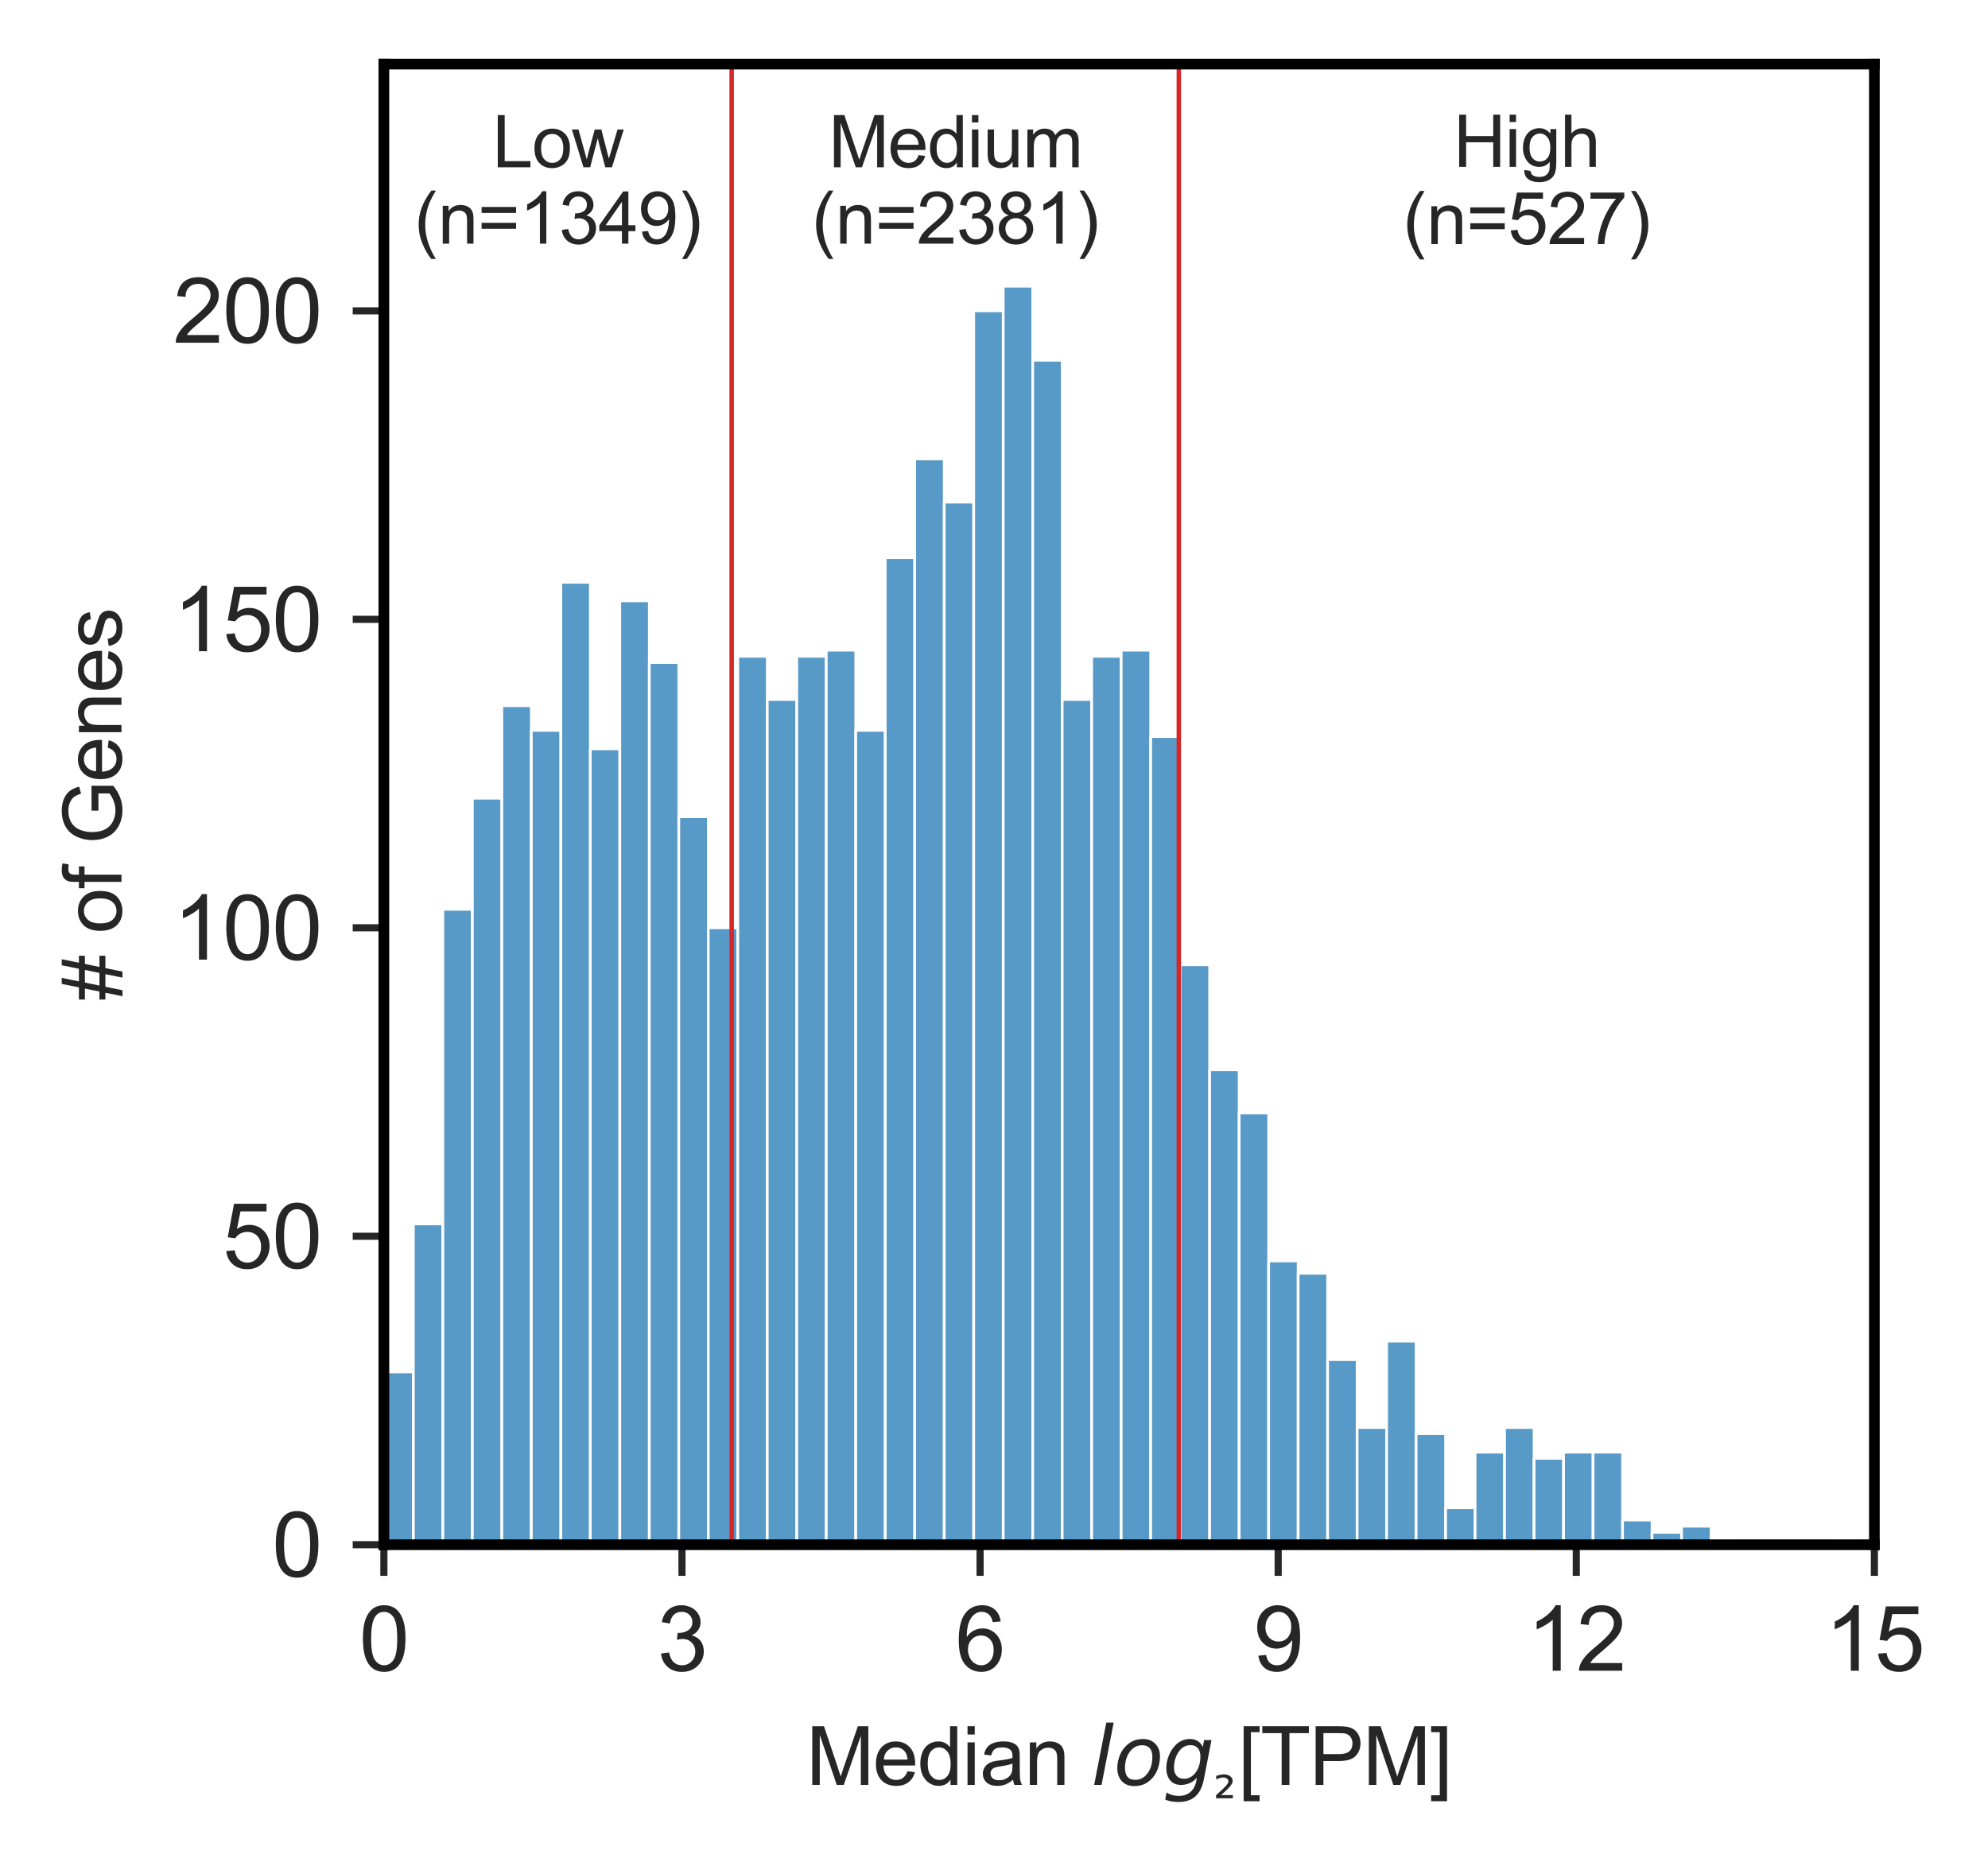 <?xml version="1.0" encoding="utf-8" standalone="no"?>
<!DOCTYPE svg PUBLIC "-//W3C//DTD SVG 1.1//EN"
  "http://www.w3.org/Graphics/SVG/1.1/DTD/svg11.dtd">
<svg xmlns:xlink="http://www.w3.org/1999/xlink" width="223.275pt" height="209.595pt" viewBox="0 0 223.275 209.595" xmlns="http://www.w3.org/2000/svg" version="1.1">
 <defs>
  <style type="text/css">*{stroke-linejoin: round; stroke-linecap: butt}</style>
 </defs>
 <g id="figure_1">
  <g id="patch_1">
   <path d="M 0 209.595 
L 223.275 209.595 
L 223.275 0 
L 0 0 
z
" style="fill: #ffffff"/>
  </g>
  <g id="axes_1">
   <g id="patch_2">
    <path d="M 43.114 173.52 
L 210.514 173.52 
L 210.514 7.2 
L 43.114 7.2 
z
" style="fill: #ffffff"/>
   </g>
   <g id="matplotlib.axis_1">
    <g id="xtick_1">
     <g id="line2d_1">
      <defs>
       <path id="m3f290525c7" d="M 0 0 
L 0 3.5 
" style="stroke: #262626; stroke-width: 0.8"/>
      </defs>
      <g>
       <use xlink:href="#m3f290525c7" x="43.114" y="173.52" style="fill: #262626; stroke: #262626; stroke-width: 0.8"/>
      </g>
     </g>
     <g id="text_1">
      <!-- 0 -->
      <g style="fill: #262626" transform="translate(40.333 187.678) scale(0.1 -0.1)">
       <defs>
        <path id="ArialMT-30" d="M 266 2259 
Q 266 3072 433 3567 
Q 600 4063 929 4331 
Q 1259 4600 1759 4600 
Q 2128 4600 2406 4451 
Q 2684 4303 2865 4023 
Q 3047 3744 3150 3342 
Q 3253 2941 3253 2259 
Q 3253 1453 3087 958 
Q 2922 463 2592 192 
Q 2263 -78 1759 -78 
Q 1097 -78 719 397 
Q 266 969 266 2259 
z
M 844 2259 
Q 844 1131 1108 757 
Q 1372 384 1759 384 
Q 2147 384 2411 759 
Q 2675 1134 2675 2259 
Q 2675 3391 2411 3762 
Q 2147 4134 1753 4134 
Q 1366 4134 1134 3806 
Q 844 3388 844 2259 
z
" transform="scale(0.016)"/>
       </defs>
       <use xlink:href="#ArialMT-30"/>
      </g>
     </g>
    </g>
    <g id="xtick_2">
     <g id="line2d_2">
      <g>
       <use xlink:href="#m3f290525c7" x="76.594" y="173.52" style="fill: #262626; stroke: #262626; stroke-width: 0.8"/>
      </g>
     </g>
     <g id="text_2">
      <!-- 3 -->
      <g style="fill: #262626" transform="translate(73.813 187.678) scale(0.1 -0.1)">
       <defs>
        <path id="ArialMT-33" d="M 269 1209 
L 831 1284 
Q 928 806 1161 595 
Q 1394 384 1728 384 
Q 2125 384 2398 659 
Q 2672 934 2672 1341 
Q 2672 1728 2419 1979 
Q 2166 2231 1775 2231 
Q 1616 2231 1378 2169 
L 1441 2663 
Q 1497 2656 1531 2656 
Q 1891 2656 2178 2843 
Q 2466 3031 2466 3422 
Q 2466 3731 2256 3934 
Q 2047 4138 1716 4138 
Q 1388 4138 1169 3931 
Q 950 3725 888 3313 
L 325 3413 
Q 428 3978 793 4289 
Q 1159 4600 1703 4600 
Q 2078 4600 2393 4439 
Q 2709 4278 2876 4000 
Q 3044 3722 3044 3409 
Q 3044 3113 2884 2869 
Q 2725 2625 2413 2481 
Q 2819 2388 3044 2092 
Q 3269 1797 3269 1353 
Q 3269 753 2831 336 
Q 2394 -81 1725 -81 
Q 1122 -81 723 278 
Q 325 638 269 1209 
z
" transform="scale(0.016)"/>
       </defs>
       <use xlink:href="#ArialMT-33"/>
      </g>
     </g>
    </g>
    <g id="xtick_3">
     <g id="line2d_3">
      <g>
       <use xlink:href="#m3f290525c7" x="110.074" y="173.52" style="fill: #262626; stroke: #262626; stroke-width: 0.8"/>
      </g>
     </g>
     <g id="text_3">
      <!-- 6 -->
      <g style="fill: #262626" transform="translate(107.293 187.678) scale(0.1 -0.1)">
       <defs>
        <path id="ArialMT-36" d="M 3184 3459 
L 2625 3416 
Q 2550 3747 2413 3897 
Q 2184 4138 1850 4138 
Q 1581 4138 1378 3988 
Q 1113 3794 959 3422 
Q 806 3050 800 2363 
Q 1003 2672 1297 2822 
Q 1591 2972 1913 2972 
Q 2475 2972 2870 2558 
Q 3266 2144 3266 1488 
Q 3266 1056 3080 686 
Q 2894 316 2569 119 
Q 2244 -78 1831 -78 
Q 1128 -78 684 439 
Q 241 956 241 2144 
Q 241 3472 731 4075 
Q 1159 4600 1884 4600 
Q 2425 4600 2770 4297 
Q 3116 3994 3184 3459 
z
M 888 1484 
Q 888 1194 1011 928 
Q 1134 663 1356 523 
Q 1578 384 1822 384 
Q 2178 384 2434 671 
Q 2691 959 2691 1453 
Q 2691 1928 2437 2201 
Q 2184 2475 1800 2475 
Q 1419 2475 1153 2201 
Q 888 1928 888 1484 
z
" transform="scale(0.016)"/>
       </defs>
       <use xlink:href="#ArialMT-36"/>
      </g>
     </g>
    </g>
    <g id="xtick_4">
     <g id="line2d_4">
      <g>
       <use xlink:href="#m3f290525c7" x="143.554" y="173.52" style="fill: #262626; stroke: #262626; stroke-width: 0.8"/>
      </g>
     </g>
     <g id="text_4">
      <!-- 9 -->
      <g style="fill: #262626" transform="translate(140.773 187.678) scale(0.1 -0.1)">
       <defs>
        <path id="ArialMT-39" d="M 350 1059 
L 891 1109 
Q 959 728 1153 556 
Q 1347 384 1650 384 
Q 1909 384 2104 503 
Q 2300 622 2425 820 
Q 2550 1019 2634 1356 
Q 2719 1694 2719 2044 
Q 2719 2081 2716 2156 
Q 2547 1888 2255 1720 
Q 1963 1553 1622 1553 
Q 1053 1553 659 1965 
Q 266 2378 266 3053 
Q 266 3750 677 4175 
Q 1088 4600 1706 4600 
Q 2153 4600 2523 4359 
Q 2894 4119 3086 3673 
Q 3278 3228 3278 2384 
Q 3278 1506 3087 986 
Q 2897 466 2520 194 
Q 2144 -78 1638 -78 
Q 1100 -78 759 220 
Q 419 519 350 1059 
z
M 2653 3081 
Q 2653 3566 2395 3850 
Q 2138 4134 1775 4134 
Q 1400 4134 1122 3828 
Q 844 3522 844 3034 
Q 844 2597 1108 2323 
Q 1372 2050 1759 2050 
Q 2150 2050 2401 2323 
Q 2653 2597 2653 3081 
z
" transform="scale(0.016)"/>
       </defs>
       <use xlink:href="#ArialMT-39"/>
      </g>
     </g>
    </g>
    <g id="xtick_5">
     <g id="line2d_5">
      <g>
       <use xlink:href="#m3f290525c7" x="177.034" y="173.52" style="fill: #262626; stroke: #262626; stroke-width: 0.8"/>
      </g>
     </g>
     <g id="text_5">
      <!-- 12 -->
      <g style="fill: #262626" transform="translate(171.473 187.678) scale(0.1 -0.1)">
       <defs>
        <path id="ArialMT-31" d="M 2384 0 
L 1822 0 
L 1822 3584 
Q 1619 3391 1289 3197 
Q 959 3003 697 2906 
L 697 3450 
Q 1169 3672 1522 3987 
Q 1875 4303 2022 4600 
L 2384 4600 
L 2384 0 
z
" transform="scale(0.016)"/>
        <path id="ArialMT-32" d="M 3222 541 
L 3222 0 
L 194 0 
Q 188 203 259 391 
Q 375 700 629 1000 
Q 884 1300 1366 1694 
Q 2113 2306 2375 2664 
Q 2638 3022 2638 3341 
Q 2638 3675 2398 3904 
Q 2159 4134 1775 4134 
Q 1369 4134 1125 3890 
Q 881 3647 878 3216 
L 300 3275 
Q 359 3922 746 4261 
Q 1134 4600 1788 4600 
Q 2447 4600 2831 4234 
Q 3216 3869 3216 3328 
Q 3216 3053 3103 2787 
Q 2991 2522 2730 2228 
Q 2469 1934 1863 1422 
Q 1356 997 1212 845 
Q 1069 694 975 541 
L 3222 541 
z
" transform="scale(0.016)"/>
       </defs>
       <use xlink:href="#ArialMT-31"/>
       <use xlink:href="#ArialMT-32" x="55.615"/>
      </g>
     </g>
    </g>
    <g id="xtick_6">
     <g id="line2d_6">
      <g>
       <use xlink:href="#m3f290525c7" x="210.514" y="173.52" style="fill: #262626; stroke: #262626; stroke-width: 0.8"/>
      </g>
     </g>
     <g id="text_6">
      <!-- 15 -->
      <g style="fill: #262626" transform="translate(204.953 187.678) scale(0.1 -0.1)">
       <defs>
        <path id="ArialMT-35" d="M 266 1200 
L 856 1250 
Q 922 819 1161 601 
Q 1400 384 1738 384 
Q 2144 384 2425 690 
Q 2706 997 2706 1503 
Q 2706 1984 2436 2262 
Q 2166 2541 1728 2541 
Q 1456 2541 1237 2417 
Q 1019 2294 894 2097 
L 366 2166 
L 809 4519 
L 3088 4519 
L 3088 3981 
L 1259 3981 
L 1013 2750 
Q 1425 3038 1878 3038 
Q 2478 3038 2890 2622 
Q 3303 2206 3303 1553 
Q 3303 931 2941 478 
Q 2500 -78 1738 -78 
Q 1113 -78 717 272 
Q 322 622 266 1200 
z
" transform="scale(0.016)"/>
       </defs>
       <use xlink:href="#ArialMT-31"/>
       <use xlink:href="#ArialMT-35" x="55.615"/>
      </g>
     </g>
    </g>
    <g id="text_7">
     <!-- Median $log_{₂}$[TPM] -->
     <g style="fill: #262626" transform="translate(90.544 200.505) scale(0.09 -0.09)">
      <defs>
       <path id="ArialMT-4d" d="M 475 0 
L 475 4581 
L 1388 4581 
L 2472 1338 
Q 2622 884 2691 659 
Q 2769 909 2934 1394 
L 4031 4581 
L 4847 4581 
L 4847 0 
L 4263 0 
L 4263 3834 
L 2931 0 
L 2384 0 
L 1059 3900 
L 1059 0 
L 475 0 
z
" transform="scale(0.016)"/>
       <path id="ArialMT-65" d="M 2694 1069 
L 3275 997 
Q 3138 488 2766 206 
Q 2394 -75 1816 -75 
Q 1088 -75 661 373 
Q 234 822 234 1631 
Q 234 2469 665 2931 
Q 1097 3394 1784 3394 
Q 2450 3394 2872 2941 
Q 3294 2488 3294 1666 
Q 3294 1616 3291 1516 
L 816 1516 
Q 847 969 1125 678 
Q 1403 388 1819 388 
Q 2128 388 2347 550 
Q 2566 713 2694 1069 
z
M 847 1978 
L 2700 1978 
Q 2663 2397 2488 2606 
Q 2219 2931 1791 2931 
Q 1403 2931 1139 2672 
Q 875 2413 847 1978 
z
" transform="scale(0.016)"/>
       <path id="ArialMT-64" d="M 2575 0 
L 2575 419 
Q 2259 -75 1647 -75 
Q 1250 -75 917 144 
Q 584 363 401 755 
Q 219 1147 219 1656 
Q 219 2153 384 2558 
Q 550 2963 881 3178 
Q 1213 3394 1622 3394 
Q 1922 3394 2156 3267 
Q 2391 3141 2538 2938 
L 2538 4581 
L 3097 4581 
L 3097 0 
L 2575 0 
z
M 797 1656 
Q 797 1019 1065 703 
Q 1334 388 1700 388 
Q 2069 388 2326 689 
Q 2584 991 2584 1609 
Q 2584 2291 2321 2609 
Q 2059 2928 1675 2928 
Q 1300 2928 1048 2622 
Q 797 2316 797 1656 
z
" transform="scale(0.016)"/>
       <path id="ArialMT-69" d="M 425 3934 
L 425 4581 
L 988 4581 
L 988 3934 
L 425 3934 
z
M 425 0 
L 425 3319 
L 988 3319 
L 988 0 
L 425 0 
z
" transform="scale(0.016)"/>
       <path id="ArialMT-61" d="M 2588 409 
Q 2275 144 1986 34 
Q 1697 -75 1366 -75 
Q 819 -75 525 192 
Q 231 459 231 875 
Q 231 1119 342 1320 
Q 453 1522 633 1644 
Q 813 1766 1038 1828 
Q 1203 1872 1538 1913 
Q 2219 1994 2541 2106 
Q 2544 2222 2544 2253 
Q 2544 2597 2384 2738 
Q 2169 2928 1744 2928 
Q 1347 2928 1158 2789 
Q 969 2650 878 2297 
L 328 2372 
Q 403 2725 575 2942 
Q 747 3159 1072 3276 
Q 1397 3394 1825 3394 
Q 2250 3394 2515 3294 
Q 2781 3194 2906 3042 
Q 3031 2891 3081 2659 
Q 3109 2516 3109 2141 
L 3109 1391 
Q 3109 606 3145 398 
Q 3181 191 3288 0 
L 2700 0 
Q 2613 175 2588 409 
z
M 2541 1666 
Q 2234 1541 1622 1453 
Q 1275 1403 1131 1340 
Q 988 1278 909 1158 
Q 831 1038 831 891 
Q 831 666 1001 516 
Q 1172 366 1500 366 
Q 1825 366 2078 508 
Q 2331 650 2450 897 
Q 2541 1088 2541 1459 
L 2541 1666 
z
" transform="scale(0.016)"/>
       <path id="ArialMT-6e" d="M 422 0 
L 422 3319 
L 928 3319 
L 928 2847 
Q 1294 3394 1984 3394 
Q 2284 3394 2536 3286 
Q 2788 3178 2913 3003 
Q 3038 2828 3088 2588 
Q 3119 2431 3119 2041 
L 3119 0 
L 2556 0 
L 2556 2019 
Q 2556 2363 2490 2533 
Q 2425 2703 2258 2804 
Q 2091 2906 1866 2906 
Q 1506 2906 1245 2678 
Q 984 2450 984 1813 
L 984 0 
L 422 0 
z
" transform="scale(0.016)"/>
       <path id="ArialMT-20" transform="scale(0.016)"/>
       <path id="DejaVuSans-Oblique-6c" d="M 1172 4863 
L 1747 4863 
L 800 0 
L 225 0 
L 1172 4863 
z
" transform="scale(0.016)"/>
       <path id="DejaVuSans-Oblique-6f" d="M 1625 -91 
Q 1009 -91 651 289 
Q 294 669 294 1325 
Q 294 1706 417 2101 
Q 541 2497 738 2766 
Q 1047 3184 1428 3384 
Q 1809 3584 2291 3584 
Q 2888 3584 3255 3212 
Q 3622 2841 3622 2241 
Q 3622 1825 3500 1412 
Q 3378 1000 3181 728 
Q 2875 309 2494 109 
Q 2113 -91 1625 -91 
z
M 891 1344 
Q 891 869 1089 633 
Q 1288 397 1691 397 
Q 2269 397 2648 901 
Q 3028 1406 3028 2181 
Q 3028 2634 2825 2865 
Q 2622 3097 2228 3097 
Q 1903 3097 1650 2945 
Q 1397 2794 1197 2484 
Q 1050 2253 970 1956 
Q 891 1659 891 1344 
z
" transform="scale(0.016)"/>
       <path id="DejaVuSans-Oblique-67" d="M 3816 3500 
L 3219 434 
Q 3047 -456 2561 -893 
Q 2075 -1331 1253 -1331 
Q 950 -1331 690 -1286 
Q 431 -1241 206 -1147 
L 313 -588 
Q 525 -725 762 -790 
Q 1000 -856 1269 -856 
Q 1816 -856 2167 -557 
Q 2519 -259 2631 300 
L 2681 563 
Q 2441 288 2122 144 
Q 1803 0 1434 0 
Q 903 0 598 351 
Q 294 703 294 1319 
Q 294 1803 478 2267 
Q 663 2731 997 3091 
Q 1219 3328 1514 3456 
Q 1809 3584 2131 3584 
Q 2484 3584 2746 3420 
Q 3009 3256 3138 2956 
L 3238 3500 
L 3816 3500 
z
M 2950 2216 
Q 2950 2641 2750 2872 
Q 2550 3103 2181 3103 
Q 1953 3103 1747 3012 
Q 1541 2922 1394 2759 
Q 1156 2491 1023 2127 
Q 891 1763 891 1375 
Q 891 944 1092 712 
Q 1294 481 1672 481 
Q 2219 481 2584 976 
Q 2950 1472 2950 2216 
z
" transform="scale(0.016)"/>
       <path id="DejaVuSans-2082" d="M 838 332 
L 2163 332 
L 2163 -24 
L 294 -24 
L 294 319 
Q 400 416 597 591 
Q 1672 1544 1672 1838 
Q 1672 2044 1509 2170 
Q 1347 2297 1081 2297 
Q 919 2297 728 2242 
Q 538 2188 313 2079 
L 313 2463 
Q 553 2551 761 2594 
Q 969 2638 1147 2638 
Q 1600 2638 1872 2432 
Q 2144 2226 2144 1888 
Q 2144 1454 1109 566 
Q 934 416 838 332 
z
" transform="scale(0.016)"/>
       <path id="ArialMT-5b" d="M 434 -1272 
L 434 4581 
L 1675 4581 
L 1675 4116 
L 997 4116 
L 997 -806 
L 1675 -806 
L 1675 -1272 
L 434 -1272 
z
" transform="scale(0.016)"/>
       <path id="ArialMT-54" d="M 1659 0 
L 1659 4041 
L 150 4041 
L 150 4581 
L 3781 4581 
L 3781 4041 
L 2266 4041 
L 2266 0 
L 1659 0 
z
" transform="scale(0.016)"/>
       <path id="ArialMT-50" d="M 494 0 
L 494 4581 
L 2222 4581 
Q 2678 4581 2919 4538 
Q 3256 4481 3484 4323 
Q 3713 4166 3852 3881 
Q 3991 3597 3991 3256 
Q 3991 2672 3619 2267 
Q 3247 1863 2275 1863 
L 1100 1863 
L 1100 0 
L 494 0 
z
M 1100 2403 
L 2284 2403 
Q 2872 2403 3119 2622 
Q 3366 2841 3366 3238 
Q 3366 3525 3220 3729 
Q 3075 3934 2838 4000 
Q 2684 4041 2272 4041 
L 1100 4041 
L 1100 2403 
z
" transform="scale(0.016)"/>
       <path id="ArialMT-5d" d="M 1363 -1272 
L 122 -1272 
L 122 -806 
L 800 -806 
L 800 4116 
L 122 4116 
L 122 4581 
L 1363 4581 
L 1363 -1272 
z
" transform="scale(0.016)"/>
      </defs>
      <use xlink:href="#ArialMT-4d" transform="translate(0 0.016)"/>
      <use xlink:href="#ArialMT-65" transform="translate(83.301 0.016)"/>
      <use xlink:href="#ArialMT-64" transform="translate(138.916 0.016)"/>
      <use xlink:href="#ArialMT-69" transform="translate(194.531 0.016)"/>
      <use xlink:href="#ArialMT-61" transform="translate(216.748 0.016)"/>
      <use xlink:href="#ArialMT-6e" transform="translate(272.363 0.016)"/>
      <use xlink:href="#ArialMT-20" transform="translate(327.979 0.016)"/>
      <use xlink:href="#DejaVuSans-Oblique-6c" transform="translate(355.762 0.016)"/>
      <use xlink:href="#DejaVuSans-Oblique-6f" transform="translate(383.545 0.016)"/>
      <use xlink:href="#DejaVuSans-Oblique-67" transform="translate(444.727 0.016)"/>
      <use xlink:href="#DejaVuSans-2082" transform="translate(508.203 -16.391) scale(0.7)"/>
      <use xlink:href="#ArialMT-5b" transform="translate(538.999 0.016)"/>
      <use xlink:href="#ArialMT-54" transform="translate(566.782 0.016)"/>
      <use xlink:href="#ArialMT-50" transform="translate(627.866 0.016)"/>
      <use xlink:href="#ArialMT-4d" transform="translate(694.565 0.016)"/>
      <use xlink:href="#ArialMT-5d" transform="translate(777.866 0.016)"/>
     </g>
    </g>
   </g>
   <g id="matplotlib.axis_2">
    <g id="ytick_1">
     <g id="line2d_7">
      <defs>
       <path id="m90fa092f97" d="M 0 0 
L -3.5 0 
" style="stroke: #262626; stroke-width: 0.8"/>
      </defs>
      <g>
       <use xlink:href="#m90fa092f97" x="43.114" y="173.52" style="fill: #262626; stroke: #262626; stroke-width: 0.8"/>
      </g>
     </g>
     <g id="text_8">
      <!-- 0 -->
      <g style="fill: #262626" transform="translate(30.553 177.099) scale(0.1 -0.1)">
       <use xlink:href="#ArialMT-30"/>
      </g>
     </g>
    </g>
    <g id="ytick_2">
     <g id="line2d_8">
      <g>
       <use xlink:href="#m90fa092f97" x="43.114" y="138.87" style="fill: #262626; stroke: #262626; stroke-width: 0.8"/>
      </g>
     </g>
     <g id="text_9">
      <!-- 50 -->
      <g style="fill: #262626" transform="translate(24.992 142.449) scale(0.1 -0.1)">
       <use xlink:href="#ArialMT-35"/>
       <use xlink:href="#ArialMT-30" x="55.615"/>
      </g>
     </g>
    </g>
    <g id="ytick_3">
     <g id="line2d_9">
      <g>
       <use xlink:href="#m90fa092f97" x="43.114" y="104.22" style="fill: #262626; stroke: #262626; stroke-width: 0.8"/>
      </g>
     </g>
     <g id="text_10">
      <!-- 100 -->
      <g style="fill: #262626" transform="translate(19.431 107.799) scale(0.1 -0.1)">
       <use xlink:href="#ArialMT-31"/>
       <use xlink:href="#ArialMT-30" x="55.615"/>
       <use xlink:href="#ArialMT-30" x="111.23"/>
      </g>
     </g>
    </g>
    <g id="ytick_4">
     <g id="line2d_10">
      <g>
       <use xlink:href="#m90fa092f97" x="43.114" y="69.57" style="fill: #262626; stroke: #262626; stroke-width: 0.8"/>
      </g>
     </g>
     <g id="text_11">
      <!-- 150 -->
      <g style="fill: #262626" transform="translate(19.431 73.149) scale(0.1 -0.1)">
       <use xlink:href="#ArialMT-31"/>
       <use xlink:href="#ArialMT-35" x="55.615"/>
       <use xlink:href="#ArialMT-30" x="111.23"/>
      </g>
     </g>
    </g>
    <g id="ytick_5">
     <g id="line2d_11">
      <g>
       <use xlink:href="#m90fa092f97" x="43.114" y="34.92" style="fill: #262626; stroke: #262626; stroke-width: 0.8"/>
      </g>
     </g>
     <g id="text_12">
      <!-- 200 -->
      <g style="fill: #262626" transform="translate(19.431 38.499) scale(0.1 -0.1)">
       <use xlink:href="#ArialMT-32"/>
       <use xlink:href="#ArialMT-30" x="55.615"/>
       <use xlink:href="#ArialMT-30" x="111.23"/>
      </g>
     </g>
    </g>
    <g id="text_13">
     <!-- # of Genes -->
     <g style="fill: #262626" transform="translate(13.642 112.373) rotate(-90) scale(0.09 -0.09)">
      <defs>
       <path id="ArialMT-23" d="M 322 -78 
L 594 1253 
L 66 1253 
L 66 1719 
L 688 1719 
L 919 2853 
L 66 2853 
L 66 3319 
L 1013 3319 
L 1284 4659 
L 1753 4659 
L 1481 3319 
L 2466 3319 
L 2738 4659 
L 3209 4659 
L 2938 3319 
L 3478 3319 
L 3478 2853 
L 2844 2853 
L 2609 1719 
L 3478 1719 
L 3478 1253 
L 2516 1253 
L 2244 -78 
L 1775 -78 
L 2044 1253 
L 1063 1253 
L 791 -78 
L 322 -78 
z
M 1156 1719 
L 2138 1719 
L 2372 2853 
L 1388 2853 
L 1156 1719 
z
" transform="scale(0.016)"/>
       <path id="ArialMT-6f" d="M 213 1659 
Q 213 2581 725 3025 
Q 1153 3394 1769 3394 
Q 2453 3394 2887 2945 
Q 3322 2497 3322 1706 
Q 3322 1066 3130 698 
Q 2938 331 2570 128 
Q 2203 -75 1769 -75 
Q 1072 -75 642 372 
Q 213 819 213 1659 
z
M 791 1659 
Q 791 1022 1069 705 
Q 1347 388 1769 388 
Q 2188 388 2466 706 
Q 2744 1025 2744 1678 
Q 2744 2294 2464 2611 
Q 2184 2928 1769 2928 
Q 1347 2928 1069 2612 
Q 791 2297 791 1659 
z
" transform="scale(0.016)"/>
       <path id="ArialMT-66" d="M 556 0 
L 556 2881 
L 59 2881 
L 59 3319 
L 556 3319 
L 556 3672 
Q 556 4006 616 4169 
Q 697 4388 901 4523 
Q 1106 4659 1475 4659 
Q 1713 4659 2000 4603 
L 1916 4113 
Q 1741 4144 1584 4144 
Q 1328 4144 1222 4034 
Q 1116 3925 1116 3625 
L 1116 3319 
L 1763 3319 
L 1763 2881 
L 1116 2881 
L 1116 0 
L 556 0 
z
" transform="scale(0.016)"/>
       <path id="ArialMT-47" d="M 2638 1797 
L 2638 2334 
L 4578 2338 
L 4578 638 
Q 4131 281 3656 101 
Q 3181 -78 2681 -78 
Q 2006 -78 1454 211 
Q 903 500 622 1047 
Q 341 1594 341 2269 
Q 341 2938 620 3517 
Q 900 4097 1425 4378 
Q 1950 4659 2634 4659 
Q 3131 4659 3532 4498 
Q 3934 4338 4162 4050 
Q 4391 3763 4509 3300 
L 3963 3150 
Q 3859 3500 3706 3700 
Q 3553 3900 3268 4020 
Q 2984 4141 2638 4141 
Q 2222 4141 1919 4014 
Q 1616 3888 1430 3681 
Q 1244 3475 1141 3228 
Q 966 2803 966 2306 
Q 966 1694 1177 1281 
Q 1388 869 1791 669 
Q 2194 469 2647 469 
Q 3041 469 3416 620 
Q 3791 772 3984 944 
L 3984 1797 
L 2638 1797 
z
" transform="scale(0.016)"/>
       <path id="ArialMT-73" d="M 197 991 
L 753 1078 
Q 800 744 1014 566 
Q 1228 388 1613 388 
Q 2000 388 2187 545 
Q 2375 703 2375 916 
Q 2375 1106 2209 1216 
Q 2094 1291 1634 1406 
Q 1016 1563 777 1677 
Q 538 1791 414 1992 
Q 291 2194 291 2438 
Q 291 2659 392 2848 
Q 494 3038 669 3163 
Q 800 3259 1026 3326 
Q 1253 3394 1513 3394 
Q 1903 3394 2198 3281 
Q 2494 3169 2634 2976 
Q 2775 2784 2828 2463 
L 2278 2388 
Q 2241 2644 2061 2787 
Q 1881 2931 1553 2931 
Q 1166 2931 1000 2803 
Q 834 2675 834 2503 
Q 834 2394 903 2306 
Q 972 2216 1119 2156 
Q 1203 2125 1616 2013 
Q 2213 1853 2448 1751 
Q 2684 1650 2818 1456 
Q 2953 1263 2953 975 
Q 2953 694 2789 445 
Q 2625 197 2315 61 
Q 2006 -75 1616 -75 
Q 969 -75 630 194 
Q 291 463 197 991 
z
" transform="scale(0.016)"/>
      </defs>
      <use xlink:href="#ArialMT-23"/>
      <use xlink:href="#ArialMT-20" x="55.615"/>
      <use xlink:href="#ArialMT-6f" x="83.398"/>
      <use xlink:href="#ArialMT-66" x="139.014"/>
      <use xlink:href="#ArialMT-20" x="166.797"/>
      <use xlink:href="#ArialMT-47" x="194.58"/>
      <use xlink:href="#ArialMT-65" x="272.363"/>
      <use xlink:href="#ArialMT-6e" x="327.979"/>
      <use xlink:href="#ArialMT-65" x="383.594"/>
      <use xlink:href="#ArialMT-73" x="439.209"/>
     </g>
    </g>
   </g>
   <g id="patch_3">
    <path d="M 43.114 173.52 
L 46.426 173.52 
L 46.426 154.116 
L 43.114 154.116 
z
" clip-path="url(#p1048b655ce)" style="fill: #1f77b4; fill-opacity: 0.75; stroke: #ffffff; stroke-width: 0.304; stroke-linejoin: miter"/>
   </g>
   <g id="patch_4">
    <path d="M 46.426 173.52 
L 49.738 173.52 
L 49.738 137.484 
L 46.426 137.484 
z
" clip-path="url(#p1048b655ce)" style="fill: #1f77b4; fill-opacity: 0.75; stroke: #ffffff; stroke-width: 0.304; stroke-linejoin: miter"/>
   </g>
   <g id="patch_5">
    <path d="M 49.738 173.52 
L 53.051 173.52 
L 53.051 102.141 
L 49.738 102.141 
z
" clip-path="url(#p1048b655ce)" style="fill: #1f77b4; fill-opacity: 0.75; stroke: #ffffff; stroke-width: 0.304; stroke-linejoin: miter"/>
   </g>
   <g id="patch_6">
    <path d="M 53.051 173.52 
L 56.363 173.52 
L 56.363 89.667 
L 53.051 89.667 
z
" clip-path="url(#p1048b655ce)" style="fill: #1f77b4; fill-opacity: 0.75; stroke: #ffffff; stroke-width: 0.304; stroke-linejoin: miter"/>
   </g>
   <g id="patch_7">
    <path d="M 56.363 173.52 
L 59.675 173.52 
L 59.675 79.272 
L 56.363 79.272 
z
" clip-path="url(#p1048b655ce)" style="fill: #1f77b4; fill-opacity: 0.75; stroke: #ffffff; stroke-width: 0.304; stroke-linejoin: miter"/>
   </g>
   <g id="patch_8">
    <path d="M 59.675 173.52 
L 62.988 173.52 
L 62.988 82.044 
L 59.675 82.044 
z
" clip-path="url(#p1048b655ce)" style="fill: #1f77b4; fill-opacity: 0.75; stroke: #ffffff; stroke-width: 0.304; stroke-linejoin: miter"/>
   </g>
   <g id="patch_9">
    <path d="M 62.988 173.52 
L 66.3 173.52 
L 66.3 65.412 
L 62.988 65.412 
z
" clip-path="url(#p1048b655ce)" style="fill: #1f77b4; fill-opacity: 0.75; stroke: #ffffff; stroke-width: 0.304; stroke-linejoin: miter"/>
   </g>
   <g id="patch_10">
    <path d="M 66.3 173.52 
L 69.612 173.52 
L 69.612 84.123 
L 66.3 84.123 
z
" clip-path="url(#p1048b655ce)" style="fill: #1f77b4; fill-opacity: 0.75; stroke: #ffffff; stroke-width: 0.304; stroke-linejoin: miter"/>
   </g>
   <g id="patch_11">
    <path d="M 69.612 173.52 
L 72.925 173.52 
L 72.925 67.491 
L 69.612 67.491 
z
" clip-path="url(#p1048b655ce)" style="fill: #1f77b4; fill-opacity: 0.75; stroke: #ffffff; stroke-width: 0.304; stroke-linejoin: miter"/>
   </g>
   <g id="patch_12">
    <path d="M 72.925 173.52 
L 76.237 173.52 
L 76.237 74.421 
L 72.925 74.421 
z
" clip-path="url(#p1048b655ce)" style="fill: #1f77b4; fill-opacity: 0.75; stroke: #ffffff; stroke-width: 0.304; stroke-linejoin: miter"/>
   </g>
   <g id="patch_13">
    <path d="M 76.237 173.52 
L 79.549 173.52 
L 79.549 91.746 
L 76.237 91.746 
z
" clip-path="url(#p1048b655ce)" style="fill: #1f77b4; fill-opacity: 0.75; stroke: #ffffff; stroke-width: 0.304; stroke-linejoin: miter"/>
   </g>
   <g id="patch_14">
    <path d="M 79.549 173.52 
L 82.862 173.52 
L 82.862 104.22 
L 79.549 104.22 
z
" clip-path="url(#p1048b655ce)" style="fill: #1f77b4; fill-opacity: 0.75; stroke: #ffffff; stroke-width: 0.304; stroke-linejoin: miter"/>
   </g>
   <g id="patch_15">
    <path d="M 82.862 173.52 
L 86.174 173.52 
L 86.174 73.728 
L 82.862 73.728 
z
" clip-path="url(#p1048b655ce)" style="fill: #1f77b4; fill-opacity: 0.75; stroke: #ffffff; stroke-width: 0.304; stroke-linejoin: miter"/>
   </g>
   <g id="patch_16">
    <path d="M 86.174 173.52 
L 89.486 173.52 
L 89.486 78.579 
L 86.174 78.579 
z
" clip-path="url(#p1048b655ce)" style="fill: #1f77b4; fill-opacity: 0.75; stroke: #ffffff; stroke-width: 0.304; stroke-linejoin: miter"/>
   </g>
   <g id="patch_17">
    <path d="M 89.486 173.52 
L 92.799 173.52 
L 92.799 73.728 
L 89.486 73.728 
z
" clip-path="url(#p1048b655ce)" style="fill: #1f77b4; fill-opacity: 0.75; stroke: #ffffff; stroke-width: 0.304; stroke-linejoin: miter"/>
   </g>
   <g id="patch_18">
    <path d="M 92.799 173.52 
L 96.111 173.52 
L 96.111 73.035 
L 92.799 73.035 
z
" clip-path="url(#p1048b655ce)" style="fill: #1f77b4; fill-opacity: 0.75; stroke: #ffffff; stroke-width: 0.304; stroke-linejoin: miter"/>
   </g>
   <g id="patch_19">
    <path d="M 96.111 173.52 
L 99.423 173.52 
L 99.423 82.044 
L 96.111 82.044 
z
" clip-path="url(#p1048b655ce)" style="fill: #1f77b4; fill-opacity: 0.75; stroke: #ffffff; stroke-width: 0.304; stroke-linejoin: miter"/>
   </g>
   <g id="patch_20">
    <path d="M 99.423 173.52 
L 102.736 173.52 
L 102.736 62.64 
L 99.423 62.64 
z
" clip-path="url(#p1048b655ce)" style="fill: #1f77b4; fill-opacity: 0.75; stroke: #ffffff; stroke-width: 0.304; stroke-linejoin: miter"/>
   </g>
   <g id="patch_21">
    <path d="M 102.736 173.52 
L 106.048 173.52 
L 106.048 51.552 
L 102.736 51.552 
z
" clip-path="url(#p1048b655ce)" style="fill: #1f77b4; fill-opacity: 0.75; stroke: #ffffff; stroke-width: 0.304; stroke-linejoin: miter"/>
   </g>
   <g id="patch_22">
    <path d="M 106.048 173.52 
L 109.36 173.52 
L 109.36 56.403 
L 106.048 56.403 
z
" clip-path="url(#p1048b655ce)" style="fill: #1f77b4; fill-opacity: 0.75; stroke: #ffffff; stroke-width: 0.304; stroke-linejoin: miter"/>
   </g>
   <g id="patch_23">
    <path d="M 109.36 173.52 
L 112.673 173.52 
L 112.673 34.92 
L 109.36 34.92 
z
" clip-path="url(#p1048b655ce)" style="fill: #1f77b4; fill-opacity: 0.75; stroke: #ffffff; stroke-width: 0.304; stroke-linejoin: miter"/>
   </g>
   <g id="patch_24">
    <path d="M 112.673 173.52 
L 115.985 173.52 
L 115.985 32.148 
L 112.673 32.148 
z
" clip-path="url(#p1048b655ce)" style="fill: #1f77b4; fill-opacity: 0.75; stroke: #ffffff; stroke-width: 0.304; stroke-linejoin: miter"/>
   </g>
   <g id="patch_25">
    <path d="M 115.985 173.52 
L 119.297 173.52 
L 119.297 40.464 
L 115.985 40.464 
z
" clip-path="url(#p1048b655ce)" style="fill: #1f77b4; fill-opacity: 0.75; stroke: #ffffff; stroke-width: 0.304; stroke-linejoin: miter"/>
   </g>
   <g id="patch_26">
    <path d="M 119.297 173.52 
L 122.61 173.52 
L 122.61 78.579 
L 119.297 78.579 
z
" clip-path="url(#p1048b655ce)" style="fill: #1f77b4; fill-opacity: 0.75; stroke: #ffffff; stroke-width: 0.304; stroke-linejoin: miter"/>
   </g>
   <g id="patch_27">
    <path d="M 122.61 173.52 
L 125.922 173.52 
L 125.922 73.728 
L 122.61 73.728 
z
" clip-path="url(#p1048b655ce)" style="fill: #1f77b4; fill-opacity: 0.75; stroke: #ffffff; stroke-width: 0.304; stroke-linejoin: miter"/>
   </g>
   <g id="patch_28">
    <path d="M 125.922 173.52 
L 129.234 173.52 
L 129.234 73.035 
L 125.922 73.035 
z
" clip-path="url(#p1048b655ce)" style="fill: #1f77b4; fill-opacity: 0.75; stroke: #ffffff; stroke-width: 0.304; stroke-linejoin: miter"/>
   </g>
   <g id="patch_29">
    <path d="M 129.234 173.52 
L 132.547 173.52 
L 132.547 82.737 
L 129.234 82.737 
z
" clip-path="url(#p1048b655ce)" style="fill: #1f77b4; fill-opacity: 0.75; stroke: #ffffff; stroke-width: 0.304; stroke-linejoin: miter"/>
   </g>
   <g id="patch_30">
    <path d="M 132.547 173.52 
L 135.859 173.52 
L 135.859 108.378 
L 132.547 108.378 
z
" clip-path="url(#p1048b655ce)" style="fill: #1f77b4; fill-opacity: 0.75; stroke: #ffffff; stroke-width: 0.304; stroke-linejoin: miter"/>
   </g>
   <g id="patch_31">
    <path d="M 135.859 173.52 
L 139.171 173.52 
L 139.171 120.159 
L 135.859 120.159 
z
" clip-path="url(#p1048b655ce)" style="fill: #1f77b4; fill-opacity: 0.75; stroke: #ffffff; stroke-width: 0.304; stroke-linejoin: miter"/>
   </g>
   <g id="patch_32">
    <path d="M 139.171 173.52 
L 142.484 173.52 
L 142.484 125.01 
L 139.171 125.01 
z
" clip-path="url(#p1048b655ce)" style="fill: #1f77b4; fill-opacity: 0.75; stroke: #ffffff; stroke-width: 0.304; stroke-linejoin: miter"/>
   </g>
   <g id="patch_33">
    <path d="M 142.484 173.52 
L 145.796 173.52 
L 145.796 141.642 
L 142.484 141.642 
z
" clip-path="url(#p1048b655ce)" style="fill: #1f77b4; fill-opacity: 0.75; stroke: #ffffff; stroke-width: 0.304; stroke-linejoin: miter"/>
   </g>
   <g id="patch_34">
    <path d="M 145.796 173.52 
L 149.108 173.52 
L 149.108 143.028 
L 145.796 143.028 
z
" clip-path="url(#p1048b655ce)" style="fill: #1f77b4; fill-opacity: 0.75; stroke: #ffffff; stroke-width: 0.304; stroke-linejoin: miter"/>
   </g>
   <g id="patch_35">
    <path d="M 149.108 173.52 
L 152.421 173.52 
L 152.421 152.73 
L 149.108 152.73 
z
" clip-path="url(#p1048b655ce)" style="fill: #1f77b4; fill-opacity: 0.75; stroke: #ffffff; stroke-width: 0.304; stroke-linejoin: miter"/>
   </g>
   <g id="patch_36">
    <path d="M 152.421 173.52 
L 155.733 173.52 
L 155.733 160.353 
L 152.421 160.353 
z
" clip-path="url(#p1048b655ce)" style="fill: #1f77b4; fill-opacity: 0.75; stroke: #ffffff; stroke-width: 0.304; stroke-linejoin: miter"/>
   </g>
   <g id="patch_37">
    <path d="M 155.733 173.52 
L 159.045 173.52 
L 159.045 150.651 
L 155.733 150.651 
z
" clip-path="url(#p1048b655ce)" style="fill: #1f77b4; fill-opacity: 0.75; stroke: #ffffff; stroke-width: 0.304; stroke-linejoin: miter"/>
   </g>
   <g id="patch_38">
    <path d="M 159.045 173.52 
L 162.358 173.52 
L 162.358 161.046 
L 159.045 161.046 
z
" clip-path="url(#p1048b655ce)" style="fill: #1f77b4; fill-opacity: 0.75; stroke: #ffffff; stroke-width: 0.304; stroke-linejoin: miter"/>
   </g>
   <g id="patch_39">
    <path d="M 162.358 173.52 
L 165.67 173.52 
L 165.67 169.362 
L 162.358 169.362 
z
" clip-path="url(#p1048b655ce)" style="fill: #1f77b4; fill-opacity: 0.75; stroke: #ffffff; stroke-width: 0.304; stroke-linejoin: miter"/>
   </g>
   <g id="patch_40">
    <path d="M 165.67 173.52 
L 168.982 173.52 
L 168.982 163.125 
L 165.67 163.125 
z
" clip-path="url(#p1048b655ce)" style="fill: #1f77b4; fill-opacity: 0.75; stroke: #ffffff; stroke-width: 0.304; stroke-linejoin: miter"/>
   </g>
   <g id="patch_41">
    <path d="M 168.982 173.52 
L 172.295 173.52 
L 172.295 160.353 
L 168.982 160.353 
z
" clip-path="url(#p1048b655ce)" style="fill: #1f77b4; fill-opacity: 0.75; stroke: #ffffff; stroke-width: 0.304; stroke-linejoin: miter"/>
   </g>
   <g id="patch_42">
    <path d="M 172.295 173.52 
L 175.607 173.52 
L 175.607 163.818 
L 172.295 163.818 
z
" clip-path="url(#p1048b655ce)" style="fill: #1f77b4; fill-opacity: 0.75; stroke: #ffffff; stroke-width: 0.304; stroke-linejoin: miter"/>
   </g>
   <g id="patch_43">
    <path d="M 175.607 173.52 
L 178.919 173.52 
L 178.919 163.125 
L 175.607 163.125 
z
" clip-path="url(#p1048b655ce)" style="fill: #1f77b4; fill-opacity: 0.75; stroke: #ffffff; stroke-width: 0.304; stroke-linejoin: miter"/>
   </g>
   <g id="patch_44">
    <path d="M 178.919 173.52 
L 182.232 173.52 
L 182.232 163.125 
L 178.919 163.125 
z
" clip-path="url(#p1048b655ce)" style="fill: #1f77b4; fill-opacity: 0.75; stroke: #ffffff; stroke-width: 0.304; stroke-linejoin: miter"/>
   </g>
   <g id="patch_45">
    <path d="M 182.232 173.52 
L 185.544 173.52 
L 185.544 170.748 
L 182.232 170.748 
z
" clip-path="url(#p1048b655ce)" style="fill: #1f77b4; fill-opacity: 0.75; stroke: #ffffff; stroke-width: 0.304; stroke-linejoin: miter"/>
   </g>
   <g id="patch_46">
    <path d="M 185.544 173.52 
L 188.856 173.52 
L 188.856 172.134 
L 185.544 172.134 
z
" clip-path="url(#p1048b655ce)" style="fill: #1f77b4; fill-opacity: 0.75; stroke: #ffffff; stroke-width: 0.304; stroke-linejoin: miter"/>
   </g>
   <g id="patch_47">
    <path d="M 188.856 173.52 
L 192.169 173.52 
L 192.169 171.441 
L 188.856 171.441 
z
" clip-path="url(#p1048b655ce)" style="fill: #1f77b4; fill-opacity: 0.75; stroke: #ffffff; stroke-width: 0.304; stroke-linejoin: miter"/>
   </g>
   <g id="patch_48">
    <path d="M 192.169 173.52 
L 195.481 173.52 
L 195.481 172.827 
L 192.169 172.827 
z
" clip-path="url(#p1048b655ce)" style="fill: #1f77b4; fill-opacity: 0.75; stroke: #ffffff; stroke-width: 0.304; stroke-linejoin: miter"/>
   </g>
   <g id="patch_49">
    <path d="M 195.481 173.52 
L 198.793 173.52 
L 198.793 173.52 
L 195.481 173.52 
z
" clip-path="url(#p1048b655ce)" style="fill: #1f77b4; fill-opacity: 0.75; stroke: #ffffff; stroke-width: 0.304; stroke-linejoin: miter"/>
   </g>
   <g id="patch_50">
    <path d="M 198.793 173.52 
L 202.106 173.52 
L 202.106 173.52 
L 198.793 173.52 
z
" clip-path="url(#p1048b655ce)" style="fill: #1f77b4; fill-opacity: 0.75; stroke: #ffffff; stroke-width: 0.304; stroke-linejoin: miter"/>
   </g>
   <g id="patch_51">
    <path d="M 202.106 173.52 
L 205.418 173.52 
L 205.418 173.52 
L 202.106 173.52 
z
" clip-path="url(#p1048b655ce)" style="fill: #1f77b4; fill-opacity: 0.75; stroke: #ffffff; stroke-width: 0.304; stroke-linejoin: miter"/>
   </g>
   <g id="patch_52">
    <path d="M 205.418 173.52 
L 208.73 173.52 
L 208.73 172.827 
L 205.418 172.827 
z
" clip-path="url(#p1048b655ce)" style="fill: #1f77b4; fill-opacity: 0.75; stroke: #ffffff; stroke-width: 0.304; stroke-linejoin: miter"/>
   </g>
   <g id="line2d_12">
    <path d="M 82.174 173.52 
L 82.174 7.2 
" clip-path="url(#p1048b655ce)" style="fill: none; stroke: #d62728; stroke-width: 0.5; stroke-linecap: round"/>
   </g>
   <g id="line2d_13">
    <path d="M 132.394 173.52 
L 132.394 7.2 
" clip-path="url(#p1048b655ce)" style="fill: none; stroke: #d62728; stroke-width: 0.5; stroke-linecap: round"/>
   </g>
   <g id="patch_53">
    <path d="M 43.114 173.52 
L 43.114 7.2 
" style="fill: none; stroke: #000000; stroke-width: 1.2; stroke-linejoin: miter; stroke-linecap: square"/>
   </g>
   <g id="patch_54">
    <path d="M 210.514 173.52 
L 210.514 7.2 
" style="fill: none; stroke: #000000; stroke-width: 1.2; stroke-linejoin: miter; stroke-linecap: square"/>
   </g>
   <g id="patch_55">
    <path d="M 43.114 173.52 
L 210.514 173.52 
" style="fill: none; stroke: #000000; stroke-width: 1.2; stroke-linejoin: miter; stroke-linecap: square"/>
   </g>
   <g id="patch_56">
    <path d="M 43.114 7.2 
L 210.514 7.2 
" style="fill: none; stroke: #000000; stroke-width: 1.2; stroke-linejoin: miter; stroke-linecap: square"/>
   </g>
   <g id="text_14">
    <!-- Low -->
    <g style="fill: #262626" transform="translate(55.306 18.792) scale(0.08 -0.08)">
     <defs>
      <path id="ArialMT-4c" d="M 469 0 
L 469 4581 
L 1075 4581 
L 1075 541 
L 3331 541 
L 3331 0 
L 469 0 
z
" transform="scale(0.016)"/>
      <path id="ArialMT-77" d="M 1034 0 
L 19 3319 
L 600 3319 
L 1128 1403 
L 1325 691 
Q 1338 744 1497 1375 
L 2025 3319 
L 2603 3319 
L 3100 1394 
L 3266 759 
L 3456 1400 
L 4025 3319 
L 4572 3319 
L 3534 0 
L 2950 0 
L 2422 1988 
L 2294 2553 
L 1622 0 
L 1034 0 
z
" transform="scale(0.016)"/>
     </defs>
     <use xlink:href="#ArialMT-4c"/>
     <use xlink:href="#ArialMT-6f" x="55.615"/>
     <use xlink:href="#ArialMT-77" x="111.23"/>
    </g>
    <!-- (n=1349) -->
    <g style="fill: #262626" transform="translate(46.522 27.37) scale(0.08 -0.08)">
     <defs>
      <path id="ArialMT-28" d="M 1497 -1347 
Q 1031 -759 709 28 
Q 388 816 388 1659 
Q 388 2403 628 3084 
Q 909 3875 1497 4659 
L 1900 4659 
Q 1522 4009 1400 3731 
Q 1209 3300 1100 2831 
Q 966 2247 966 1656 
Q 966 153 1900 -1347 
L 1497 -1347 
z
" transform="scale(0.016)"/>
      <path id="ArialMT-3d" d="M 3381 2694 
L 356 2694 
L 356 3219 
L 3381 3219 
L 3381 2694 
z
M 3381 1303 
L 356 1303 
L 356 1828 
L 3381 1828 
L 3381 1303 
z
" transform="scale(0.016)"/>
      <path id="ArialMT-34" d="M 2069 0 
L 2069 1097 
L 81 1097 
L 81 1613 
L 2172 4581 
L 2631 4581 
L 2631 1613 
L 3250 1613 
L 3250 1097 
L 2631 1097 
L 2631 0 
L 2069 0 
z
M 2069 1613 
L 2069 3678 
L 634 1613 
L 2069 1613 
z
" transform="scale(0.016)"/>
      <path id="ArialMT-29" d="M 791 -1347 
L 388 -1347 
Q 1322 153 1322 1656 
Q 1322 2244 1188 2822 
Q 1081 3291 891 3722 
Q 769 4003 388 4659 
L 791 4659 
Q 1378 3875 1659 3084 
Q 1900 2403 1900 1659 
Q 1900 816 1576 28 
Q 1253 -759 791 -1347 
z
" transform="scale(0.016)"/>
     </defs>
     <use xlink:href="#ArialMT-28"/>
     <use xlink:href="#ArialMT-6e" x="33.301"/>
     <use xlink:href="#ArialMT-3d" x="88.916"/>
     <use xlink:href="#ArialMT-31" x="147.314"/>
     <use xlink:href="#ArialMT-33" x="202.93"/>
     <use xlink:href="#ArialMT-34" x="258.545"/>
     <use xlink:href="#ArialMT-39" x="314.16"/>
     <use xlink:href="#ArialMT-29" x="369.775"/>
    </g>
   </g>
   <g id="text_15">
    <!-- Medium -->
    <g style="fill: #262626" transform="translate(93.058 18.792) scale(0.08 -0.08)">
     <defs>
      <path id="ArialMT-75" d="M 2597 0 
L 2597 488 
Q 2209 -75 1544 -75 
Q 1250 -75 995 37 
Q 741 150 617 320 
Q 494 491 444 738 
Q 409 903 409 1263 
L 409 3319 
L 972 3319 
L 972 1478 
Q 972 1038 1006 884 
Q 1059 663 1231 536 
Q 1403 409 1656 409 
Q 1909 409 2131 539 
Q 2353 669 2445 892 
Q 2538 1116 2538 1541 
L 2538 3319 
L 3100 3319 
L 3100 0 
L 2597 0 
z
" transform="scale(0.016)"/>
      <path id="ArialMT-6d" d="M 422 0 
L 422 3319 
L 925 3319 
L 925 2853 
Q 1081 3097 1340 3245 
Q 1600 3394 1931 3394 
Q 2300 3394 2536 3241 
Q 2772 3088 2869 2813 
Q 3263 3394 3894 3394 
Q 4388 3394 4653 3120 
Q 4919 2847 4919 2278 
L 4919 0 
L 4359 0 
L 4359 2091 
Q 4359 2428 4304 2576 
Q 4250 2725 4106 2815 
Q 3963 2906 3769 2906 
Q 3419 2906 3187 2673 
Q 2956 2441 2956 1928 
L 2956 0 
L 2394 0 
L 2394 2156 
Q 2394 2531 2256 2718 
Q 2119 2906 1806 2906 
Q 1569 2906 1367 2781 
Q 1166 2656 1075 2415 
Q 984 2175 984 1722 
L 984 0 
L 422 0 
z
" transform="scale(0.016)"/>
     </defs>
     <use xlink:href="#ArialMT-4d"/>
     <use xlink:href="#ArialMT-65" x="83.301"/>
     <use xlink:href="#ArialMT-64" x="138.916"/>
     <use xlink:href="#ArialMT-69" x="194.531"/>
     <use xlink:href="#ArialMT-75" x="216.748"/>
     <use xlink:href="#ArialMT-6d" x="272.363"/>
    </g>
    <!-- (n=2381) -->
    <g style="fill: #262626" transform="translate(91.162 27.37) scale(0.08 -0.08)">
     <defs>
      <path id="ArialMT-38" d="M 1131 2484 
Q 781 2613 612 2850 
Q 444 3088 444 3419 
Q 444 3919 803 4259 
Q 1163 4600 1759 4600 
Q 2359 4600 2725 4251 
Q 3091 3903 3091 3403 
Q 3091 3084 2923 2848 
Q 2756 2613 2416 2484 
Q 2838 2347 3058 2040 
Q 3278 1734 3278 1309 
Q 3278 722 2862 322 
Q 2447 -78 1769 -78 
Q 1091 -78 675 323 
Q 259 725 259 1325 
Q 259 1772 486 2073 
Q 713 2375 1131 2484 
z
M 1019 3438 
Q 1019 3113 1228 2906 
Q 1438 2700 1772 2700 
Q 2097 2700 2305 2904 
Q 2513 3109 2513 3406 
Q 2513 3716 2298 3927 
Q 2084 4138 1766 4138 
Q 1444 4138 1231 3931 
Q 1019 3725 1019 3438 
z
M 838 1322 
Q 838 1081 952 856 
Q 1066 631 1291 507 
Q 1516 384 1775 384 
Q 2178 384 2440 643 
Q 2703 903 2703 1303 
Q 2703 1709 2433 1975 
Q 2163 2241 1756 2241 
Q 1359 2241 1098 1978 
Q 838 1716 838 1322 
z
" transform="scale(0.016)"/>
     </defs>
     <use xlink:href="#ArialMT-28"/>
     <use xlink:href="#ArialMT-6e" x="33.301"/>
     <use xlink:href="#ArialMT-3d" x="88.916"/>
     <use xlink:href="#ArialMT-32" x="147.314"/>
     <use xlink:href="#ArialMT-33" x="202.93"/>
     <use xlink:href="#ArialMT-38" x="258.545"/>
     <use xlink:href="#ArialMT-31" x="314.16"/>
     <use xlink:href="#ArialMT-29" x="369.775"/>
    </g>
   </g>
   <g id="text_16">
    <!-- High -->
    <g style="fill: #262626" transform="translate(163.227 18.745) scale(0.08 -0.08)">
     <defs>
      <path id="ArialMT-48" d="M 513 0 
L 513 4581 
L 1119 4581 
L 1119 2700 
L 3500 2700 
L 3500 4581 
L 4106 4581 
L 4106 0 
L 3500 0 
L 3500 2159 
L 1119 2159 
L 1119 0 
L 513 0 
z
" transform="scale(0.016)"/>
      <path id="ArialMT-67" d="M 319 -275 
L 866 -356 
Q 900 -609 1056 -725 
Q 1266 -881 1628 -881 
Q 2019 -881 2231 -725 
Q 2444 -569 2519 -288 
Q 2563 -116 2559 434 
Q 2191 0 1641 0 
Q 956 0 581 494 
Q 206 988 206 1678 
Q 206 2153 378 2554 
Q 550 2956 876 3175 
Q 1203 3394 1644 3394 
Q 2231 3394 2613 2919 
L 2613 3319 
L 3131 3319 
L 3131 450 
Q 3131 -325 2973 -648 
Q 2816 -972 2473 -1159 
Q 2131 -1347 1631 -1347 
Q 1038 -1347 672 -1080 
Q 306 -813 319 -275 
z
M 784 1719 
Q 784 1066 1043 766 
Q 1303 466 1694 466 
Q 2081 466 2343 764 
Q 2606 1063 2606 1700 
Q 2606 2309 2336 2618 
Q 2066 2928 1684 2928 
Q 1309 2928 1046 2623 
Q 784 2319 784 1719 
z
" transform="scale(0.016)"/>
      <path id="ArialMT-68" d="M 422 0 
L 422 4581 
L 984 4581 
L 984 2938 
Q 1378 3394 1978 3394 
Q 2347 3394 2619 3248 
Q 2891 3103 3008 2847 
Q 3125 2591 3125 2103 
L 3125 0 
L 2563 0 
L 2563 2103 
Q 2563 2525 2380 2717 
Q 2197 2909 1863 2909 
Q 1613 2909 1392 2779 
Q 1172 2650 1078 2428 
Q 984 2206 984 1816 
L 984 0 
L 422 0 
z
" transform="scale(0.016)"/>
     </defs>
     <use xlink:href="#ArialMT-48"/>
     <use xlink:href="#ArialMT-69" x="72.217"/>
     <use xlink:href="#ArialMT-67" x="94.434"/>
     <use xlink:href="#ArialMT-68" x="150.049"/>
    </g>
    <!-- (n=527) -->
    <g style="fill: #262626" transform="translate(157.556 27.417) scale(0.08 -0.08)">
     <defs>
      <path id="ArialMT-37" d="M 303 3981 
L 303 4522 
L 3269 4522 
L 3269 4084 
Q 2831 3619 2401 2847 
Q 1972 2075 1738 1259 
Q 1569 684 1522 0 
L 944 0 
Q 953 541 1156 1306 
Q 1359 2072 1739 2783 
Q 2119 3494 2547 3981 
L 303 3981 
z
" transform="scale(0.016)"/>
     </defs>
     <use xlink:href="#ArialMT-28"/>
     <use xlink:href="#ArialMT-6e" x="33.301"/>
     <use xlink:href="#ArialMT-3d" x="88.916"/>
     <use xlink:href="#ArialMT-35" x="147.314"/>
     <use xlink:href="#ArialMT-32" x="202.93"/>
     <use xlink:href="#ArialMT-37" x="258.545"/>
     <use xlink:href="#ArialMT-29" x="314.16"/>
    </g>
   </g>
  </g>
 </g>
 <defs>
  <clipPath id="p1048b655ce">
   <rect x="43.114" y="7.2" width="167.4" height="166.32"/>
  </clipPath>
 </defs>
</svg>
